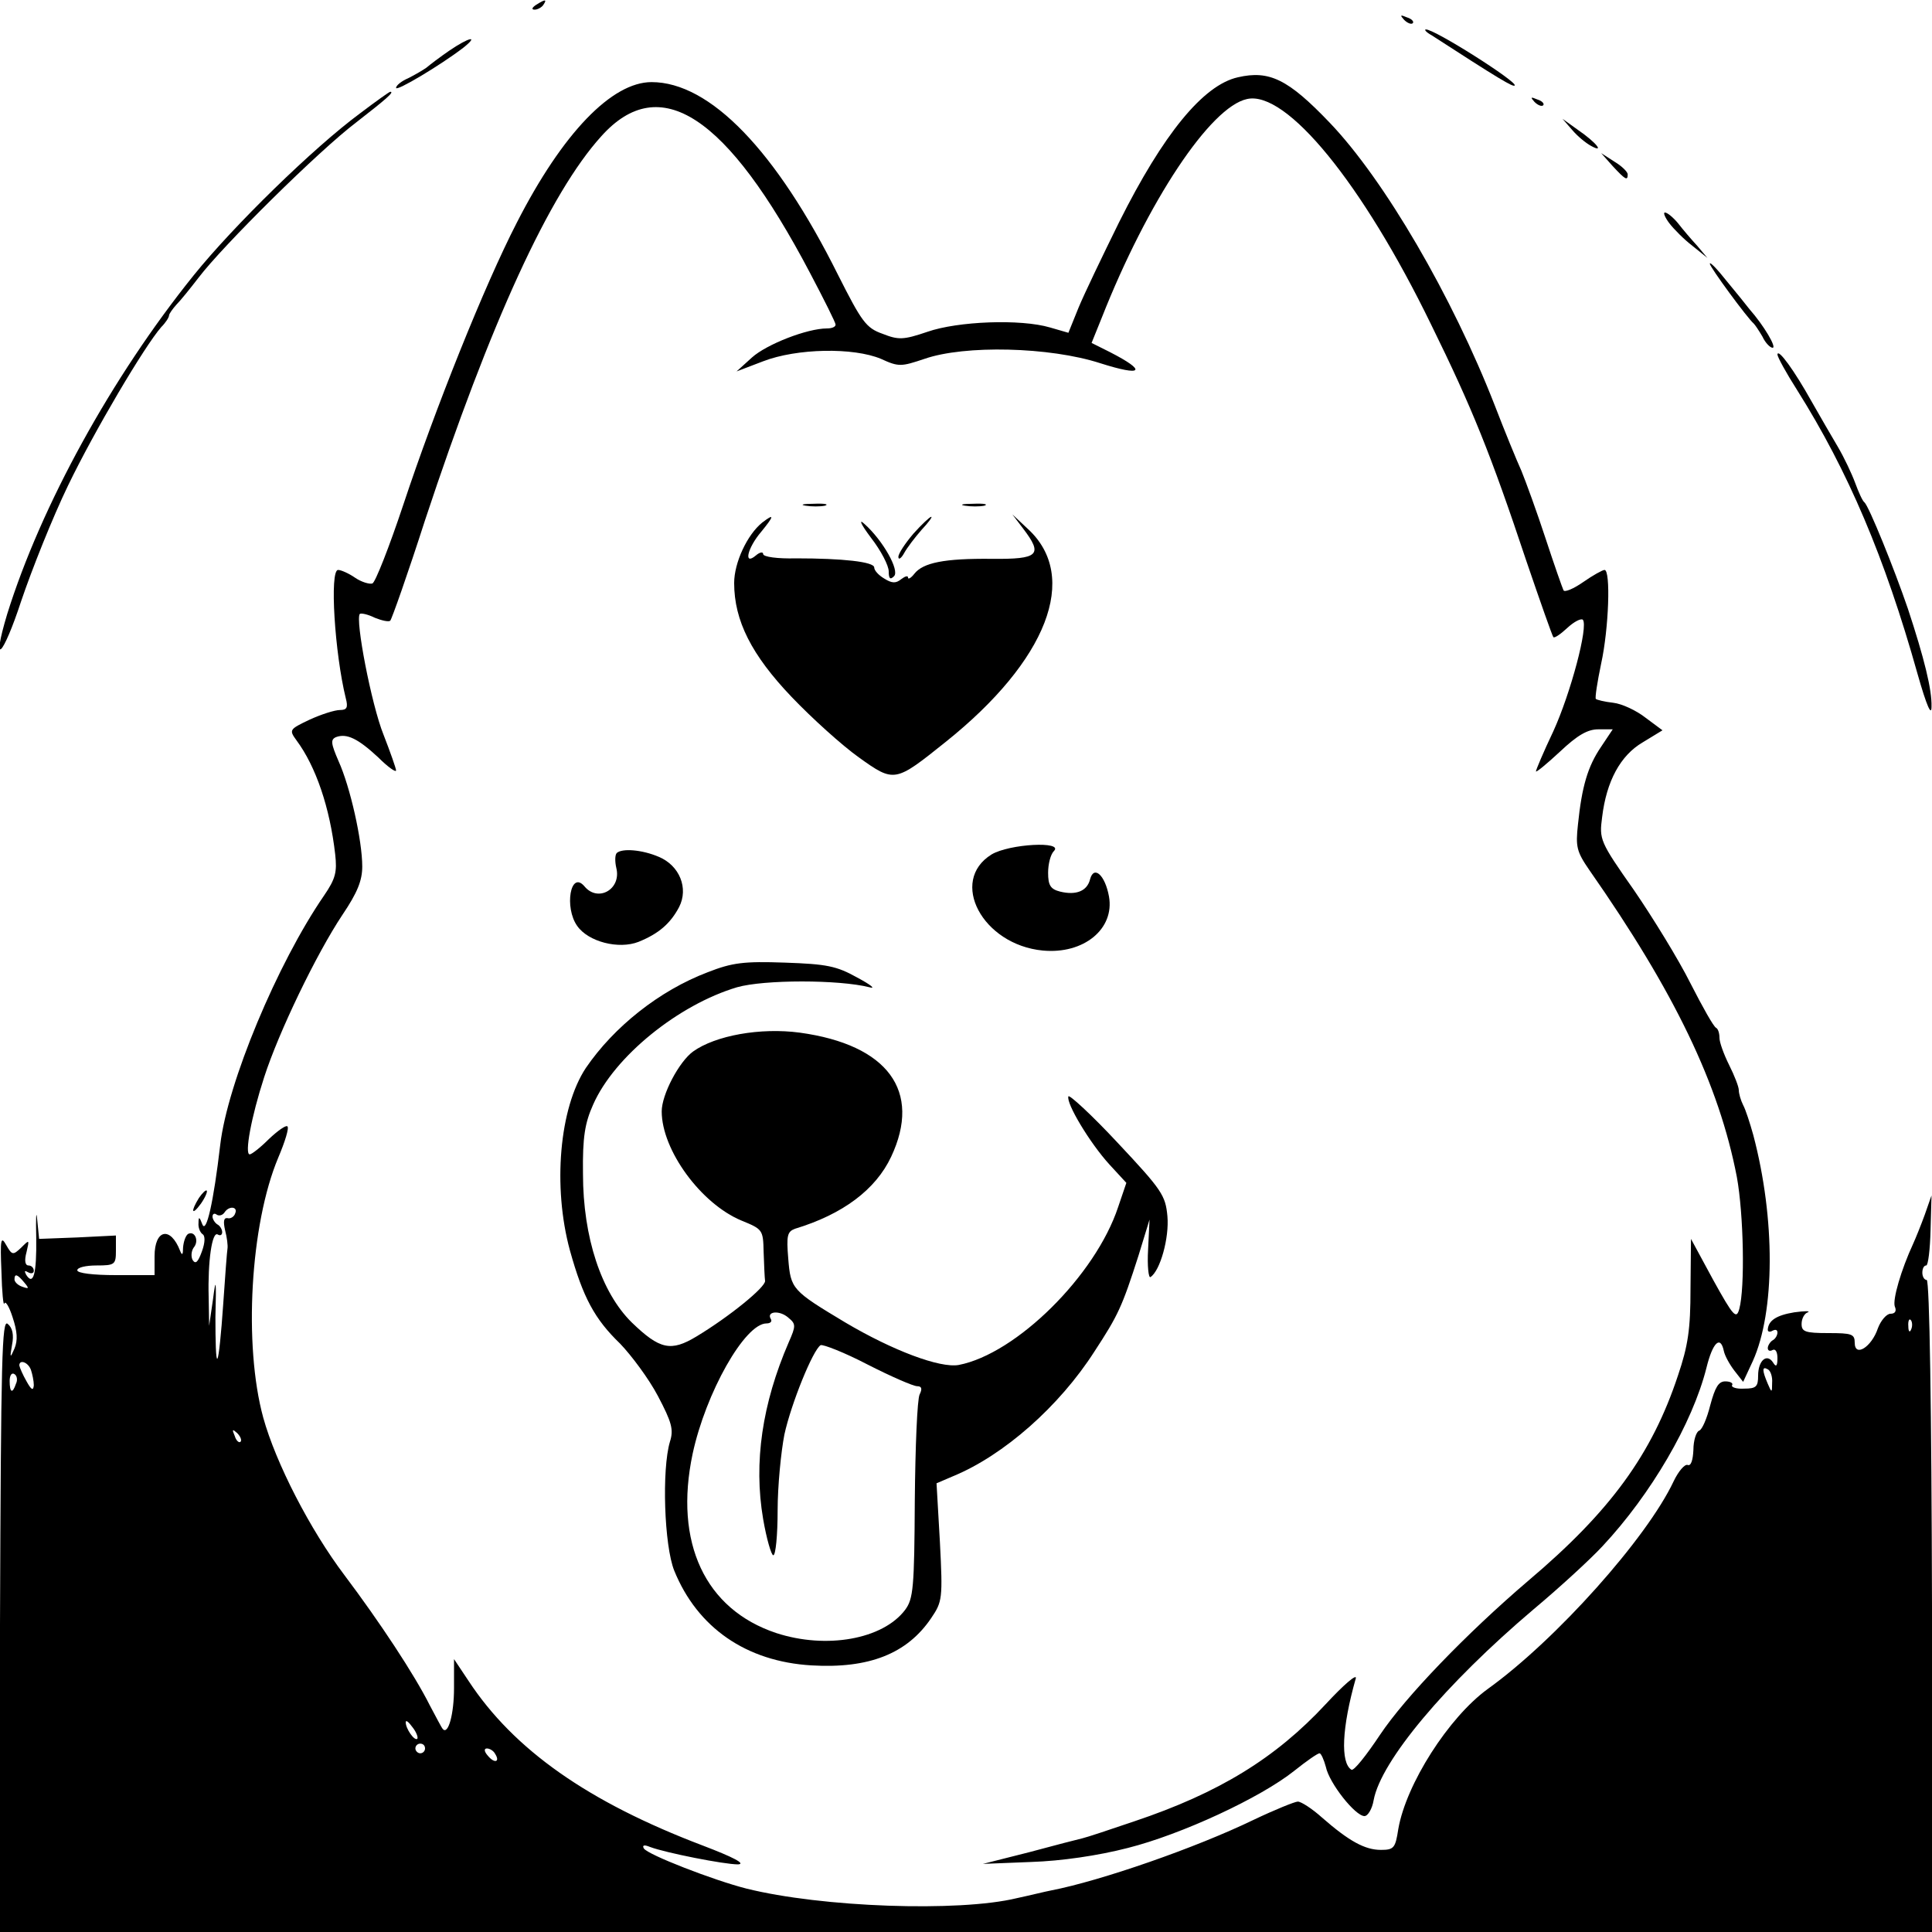 <?xml version="1.0" standalone="no"?>
<!DOCTYPE svg PUBLIC "-//W3C//DTD SVG 20010904//EN"
 "http://www.w3.org/TR/2001/REC-SVG-20010904/DTD/svg10.dtd">
<svg version="1.0" xmlns="http://www.w3.org/2000/svg"
 width="400pt" height="400pt" viewBox="0 0 400 400"
 preserveAspectRatio="xMidYMid meet">
<g transform="translate(0,400) scale(0.1,-0.1)"
fill="#000000" stroke="none">
<path d="M1110 3990 c-9 -6 -10 -10 -3 -10 6 0 15 5 18 10 8 12 4 12 -15 0z"/>
<path d="M2907 3959 c7 -7 15 -10 18 -7 3 3 -2 9 -12 12 -14 6 -15 5 -6 -5z"/>
<path d="M2964 3927 c139 -90 169 -108 172 -104 7 7 -168 118 -184 116 -4 0 1
-6 12 -12z"/>
<path d="M930 3895 c-19 -13 -40 -29 -47 -35 -7 -5 -24 -15 -38 -22 -14 -6
-25 -15 -25 -20 0 -8 92 47 139 83 34 27 12 22 -29 -6z"/>
<path d="M2563 3840 c-72 -16 -155 -118 -246 -300 -34 -69 -72 -148 -84 -177
l-21 -52 -38 11 c-61 18 -191 13 -254 -9 -50 -17 -60 -17 -93 -4 -34 12 -43
25 -92 122 -128 257 -265 399 -386 399 -82 0 -184 -105 -279 -291 -67 -130
-169 -385 -235 -584 -29 -87 -58 -161 -64 -163 -6 -2 -23 3 -36 12 -13 9 -29
16 -35 16 -18 0 -7 -173 16 -266 5 -19 2 -24 -12 -24 -11 0 -39 -9 -63 -20
-42 -20 -43 -21 -27 -43 40 -54 69 -139 80 -236 4 -36 1 -50 -23 -85 -97 -141
-200 -388 -215 -516 -14 -120 -29 -185 -37 -165 -6 16 -8 17 -8 3 -1 -9 3 -19
8 -23 6 -3 6 -17 -1 -36 -8 -22 -13 -27 -19 -18 -4 7 -3 19 2 26 12 14 2 36
-12 28 -5 -4 -9 -16 -10 -28 0 -15 -2 -17 -6 -7 -20 52 -53 45 -53 -11 l0 -39
-80 0 c-47 0 -80 4 -80 10 0 6 18 10 40 10 38 0 40 2 40 31 l0 31 -80 -4 -79
-3 -4 40 c-2 22 -3 5 -2 -38 1 -75 -6 -100 -21 -76 -4 8 -3 9 4 5 7 -4 12 -2
12 3 0 6 -5 11 -11 11 -7 0 -9 10 -4 28 6 26 6 26 -11 9 -17 -16 -19 -16 -31
5 -11 20 -13 13 -10 -55 1 -42 4 -72 6 -66 2 7 10 -6 17 -28 10 -30 11 -48 4
-65 -9 -21 -10 -20 -5 8 4 20 1 35 -9 43 -12 11 -14 -68 -16 -623 l-1 -636
2001 0 2001 0 -1 675 c-1 405 -5 675 -11 675 -5 0 -9 7 -9 15 0 8 3 15 8 15 4
0 8 33 9 73 l2 72 -14 -40 c-8 -22 -19 -49 -24 -60 -25 -54 -43 -116 -38 -130
4 -9 1 -15 -9 -15 -8 0 -20 -14 -26 -30 -13 -39 -48 -61 -48 -30 0 18 -6 20
-55 20 -48 0 -55 3 -55 19 0 11 6 22 13 24 6 3 -6 3 -28 0 -37 -6 -54 -17 -55
-36 0 -5 5 -5 10 -2 6 3 10 2 10 -4 0 -5 -4 -13 -10 -16 -5 -3 -10 -11 -10
-16 0 -6 5 -7 10 -4 6 3 10 -4 10 -17 0 -17 -3 -19 -9 -9 -13 20 -31 4 -31
-27 0 -23 -4 -27 -29 -27 -16 -1 -27 3 -25 7 3 4 -3 8 -14 8 -14 0 -21 -12
-31 -49 -7 -28 -17 -51 -23 -53 -6 -2 -12 -20 -12 -40 -1 -21 -5 -34 -12 -31
-6 2 -19 -13 -29 -34 -55 -117 -243 -328 -385 -430 -81 -59 -169 -197 -185
-290 -6 -39 -9 -43 -36 -43 -33 0 -66 18 -122 67 -20 18 -43 33 -50 33 -6 0
-48 -17 -92 -38 -120 -58 -316 -126 -419 -146 -11 -2 -43 -10 -71 -16 -120
-29 -404 -19 -560 20 -67 17 -204 70 -212 83 -4 7 1 8 13 3 32 -12 153 -36
182 -36 17 1 -10 15 -73 39 -237 90 -391 198 -485 341 l-30 45 0 -60 c0 -54
-12 -97 -23 -85 -3 3 -14 25 -27 49 -32 64 -104 173 -177 270 -71 94 -142 232
-168 326 -41 150 -27 400 31 538 14 33 23 62 19 65 -3 3 -20 -9 -38 -26 -18
-18 -36 -32 -40 -32 -11 0 3 77 30 160 30 93 108 255 162 336 31 46 41 71 41
100 0 54 -25 165 -49 218 -16 37 -17 45 -5 50 22 8 45 -3 87 -42 20 -20 37
-32 37 -27 0 4 -12 38 -26 74 -25 62 -59 239 -49 250 3 2 17 -1 31 -8 15 -6
29 -9 32 -6 3 3 36 96 72 208 136 411 258 677 365 795 121 135 260 44 432
-283 29 -55 53 -103 53 -107 0 -5 -8 -8 -18 -8 -41 0 -125 -33 -155 -60 l-32
-29 55 21 c70 27 187 29 244 5 37 -17 42 -16 90 0 83 29 259 25 364 -9 88 -28
98 -17 20 23 l-38 19 21 52 c95 241 225 437 301 453 81 18 238 -173 381 -467
85 -173 123 -267 197 -489 29 -85 54 -156 56 -158 2 -3 15 6 29 19 14 13 28
20 32 17 12 -13 -25 -152 -61 -231 -20 -42 -36 -80 -36 -83 0 -3 22 15 50 41
36 34 57 46 79 46 l30 0 -24 -36 c-28 -41 -40 -83 -48 -161 -5 -46 -3 -56 24
-95 176 -252 268 -443 305 -635 14 -77 17 -229 5 -273 -6 -22 -12 -16 -54 60
l-46 85 -1 -103 c0 -84 -5 -118 -26 -180 -54 -163 -140 -281 -309 -424 -129
-110 -256 -242 -308 -320 -28 -42 -54 -75 -59 -72 -23 14 -20 87 9 189 3 11
-25 -13 -62 -53 -104 -112 -221 -184 -397 -243 -50 -17 -98 -33 -107 -35 -9
-2 -59 -15 -111 -29 l-95 -24 100 4 c62 2 138 13 200 29 111 28 275 104 345
160 25 20 48 36 52 36 3 0 9 -13 13 -28 7 -34 61 -102 80 -102 7 0 16 15 19
33 15 81 148 240 331 395 55 46 119 105 143 131 100 107 186 254 215 369 13
53 29 68 36 35 2 -10 12 -28 22 -41 l18 -23 20 43 c46 102 47 294 1 468 -7 25
-16 53 -21 62 -5 10 -9 24 -9 31 0 7 -9 30 -20 52 -11 22 -20 47 -20 56 0 10
-3 19 -7 21 -5 2 -28 43 -53 92 -25 50 -78 136 -117 193 -71 101 -72 105 -66
151 9 75 38 128 84 155 l41 25 -35 26 c-19 15 -49 29 -67 31 -18 2 -34 6 -36
8 -2 2 3 35 11 73 16 73 20 194 7 194 -4 0 -24 -11 -44 -25 -20 -14 -39 -22
-41 -17 -2 4 -19 52 -37 107 -18 55 -41 118 -50 140 -10 22 -35 83 -55 135
-88 226 -229 468 -342 586 -86 90 -125 109 -190 94z m-2076 -2352 c-2 -7 -10
-12 -16 -10 -8 1 -9 -7 -5 -25 4 -15 6 -32 5 -38 -1 -5 -5 -58 -9 -117 -4 -58
-9 -109 -12 -111 -3 -3 -4 36 -4 86 2 78 1 84 -5 37 l-8 -55 -1 60 c-2 73 7
137 19 129 5 -3 9 -1 9 5 0 5 -4 13 -10 16 -5 3 -10 11 -10 16 0 6 4 8 9 4 5
-3 12 -1 16 5 9 14 28 12 22 -2z m-437 -143 c11 -13 10 -14 -4 -9 -9 3 -16 10
-16 15 0 13 6 11 20 -6z m3907 -97 c-3 -8 -6 -5 -6 6 -1 11 2 17 5 13 3 -3 4
-12 1 -19z m-3893 -84 c3 -9 6 -23 6 -32 -1 -12 -5 -10 -15 8 -8 14 -14 28
-15 33 0 13 18 7 24 -9z m3605 -27 c0 -21 -1 -21 -9 -2 -12 28 -12 37 0 30 6
-3 10 -16 9 -28z m-3636 -2 c-7 -21 -13 -19 -13 6 0 11 4 18 10 14 5 -3 7 -12
3 -20z m465 -120 c-3 -3 -9 2 -12 12 -6 14 -5 15 5 6 7 -7 10 -15 7 -18z m366
-615 c-6 -5 -24 21 -24 34 0 6 6 1 14 -10 8 -10 12 -21 10 -24z m16 -20 c0 -5
-4 -10 -10 -10 -5 0 -10 5 -10 10 0 6 5 10 10 10 6 0 10 -4 10 -10z m145 -11
c11 -17 -1 -21 -15 -4 -8 9 -8 15 -2 15 6 0 14 -5 17 -11z"/>
<path d="M745 3765 c-96 -71 -261 -232 -344 -335 -170 -211 -316 -477 -386
-701 -34 -113 -9 -89 29 27 22 65 65 173 97 239 54 112 158 288 193 328 9 9
16 20 16 24 0 3 7 13 15 22 9 9 29 34 46 56 50 66 249 263 327 322 63 49 79
63 70 63 -2 0 -30 -20 -63 -45z"/>
<path d="M3177 3789 c7 -7 15 -10 18 -7 3 3 -2 9 -12 12 -14 6 -15 5 -6 -5z"/>
<path d="M3255 3731 c11 -13 28 -27 39 -33 29 -16 11 7 -27 33 l-32 23 20 -23z"/>
<path d="M3339 3656 c26 -28 31 -31 31 -17 0 5 -12 17 -27 26 l-28 18 24 -27z"/>
<path d="M3456 3538 c10 -13 31 -34 48 -47 l31 -25 -21 25 c-12 13 -30 34 -40
47 -10 12 -22 22 -27 22 -4 0 0 -10 9 -22z"/>
<path d="M3540 3454 c0 -7 78 -113 91 -124 3 -3 11 -15 18 -27 6 -13 16 -23
21 -23 9 0 -18 46 -48 80 -6 8 -28 35 -47 58 -19 24 -35 41 -35 36z"/>
<path d="M3680 3266 c0 -5 18 -38 41 -74 105 -167 181 -345 249 -587 19 -67
29 -89 29 -68 1 35 -15 100 -49 203 -28 82 -81 213 -90 220 -4 3 -12 21 -19
40 -7 19 -23 53 -36 75 -13 22 -38 65 -55 95 -34 61 -69 110 -70 96z"/>
<path d="M1668 2953 c12 -2 30 -2 40 0 9 3 -1 5 -23 4 -22 0 -30 -2 -17 -4z"/>
<path d="M1998 2953 c12 -2 30 -2 40 0 9 3 -1 5 -23 4 -22 0 -30 -2 -17 -4z"/>
<path d="M1578 2918 c-31 -25 -58 -83 -58 -125 0 -78 36 -149 119 -236 42 -44
104 -100 139 -125 74 -53 75 -52 180 32 210 168 278 342 170 441 l-32 30 22
-29 c42 -55 33 -64 -65 -63 -98 1 -142 -8 -160 -31 -7 -9 -13 -12 -13 -8 0 5
-6 3 -14 -3 -11 -9 -19 -9 -35 1 -12 7 -21 17 -21 23 0 12 -66 19 -162 19 -38
-1 -68 3 -68 9 0 5 -7 4 -15 -3 -26 -22 -18 15 11 49 27 33 28 39 2 19z"/>
<path d="M1803 2887 c21 -27 37 -58 37 -70 0 -15 3 -18 11 -10 12 12 -23 74
-61 108 -13 12 -8 0 13 -28z"/>
<path d="M1891 2895 c-17 -20 -31 -41 -31 -48 0 -7 6 -3 12 8 6 11 22 32 36
48 14 15 23 27 20 27 -3 0 -20 -16 -37 -35z"/>
<path d="M2053 2231 c-89 -55 -19 -187 106 -199 85 -8 149 45 137 112 -8 44
-31 65 -39 36 -6 -25 -29 -34 -62 -26 -20 5 -25 13 -25 39 0 18 5 38 12 45 21
21 -92 15 -129 -7z"/>
<path d="M1277 2234 c-4 -4 -4 -18 -1 -31 11 -44 -38 -72 -66 -38 -29 34 -42
-44 -15 -82 23 -33 86 -49 127 -33 42 17 66 38 84 72 20 39 1 86 -42 104 -35
15 -76 18 -87 8z"/>
<path d="M1465 1987 c-100 -38 -194 -113 -252 -198 -55 -83 -69 -246 -33 -378
27 -97 51 -142 104 -193 23 -24 59 -72 78 -108 29 -55 33 -70 25 -95 -17 -57
-12 -215 9 -267 48 -118 149 -188 284 -196 119 -7 198 24 248 98 23 34 24 40
18 157 l-7 122 35 15 c104 43 219 144 292 258 49 75 57 92 91 198 l23 75 -3
-62 c-2 -34 1 -60 5 -57 20 13 39 81 35 126 -4 43 -11 54 -103 152 -54 58
-101 101 -102 96 -5 -14 44 -96 85 -141 l35 -38 -17 -50 c-47 -142 -211 -304
-330 -327 -39 -7 -137 30 -235 88 -110 66 -113 69 -118 132 -4 48 -2 56 14 62
99 30 167 81 199 149 64 136 -7 232 -189 257 -82 11 -175 -6 -221 -39 -29 -21
-65 -89 -65 -124 0 -80 81 -191 165 -226 44 -18 45 -19 46 -65 1 -27 2 -53 3
-60 1 -13 -74 -74 -142 -115 -53 -32 -76 -27 -134 29 -63 62 -101 176 -101
308 -1 76 4 105 21 143 44 100 177 207 298 243 56 16 211 16 274 0 14 -4 3 5
-25 20 -43 24 -63 28 -150 31 -85 3 -109 0 -160 -20z m168 -766 c-55 -127 -73
-249 -53 -366 7 -41 17 -75 21 -75 5 0 9 42 9 93 0 50 7 121 14 157 14 64 59
175 75 185 5 2 49 -15 97 -40 49 -25 95 -45 103 -45 9 0 11 -5 5 -17 -5 -10
-9 -109 -10 -219 -1 -181 -3 -204 -20 -227 -46 -61 -163 -82 -267 -48 -147 49
-212 187 -173 371 27 126 108 270 153 270 8 0 12 4 9 9 -10 16 18 19 36 3 16
-13 16 -17 1 -51z"/>
<path d="M412 1520 c-18 -29 -15 -38 4 -12 9 13 14 25 12 27 -2 2 -9 -5 -16
-15z"/>
</g>
</svg>
